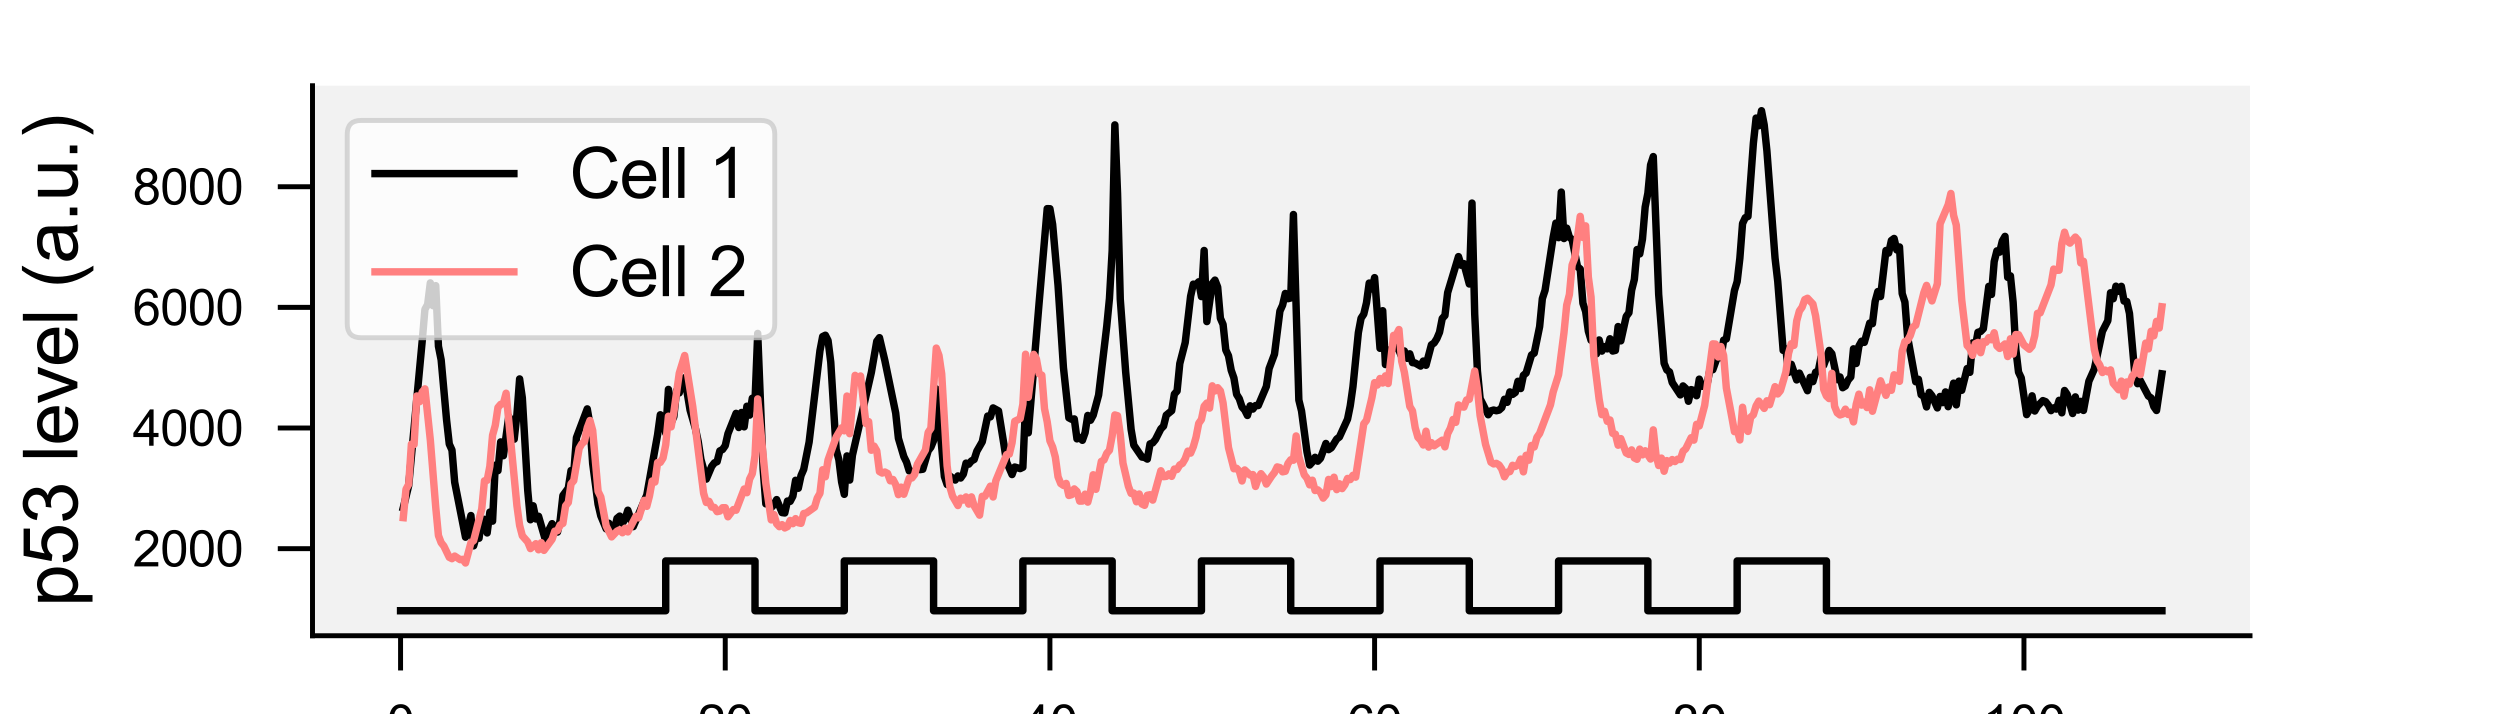 <?xml version="1.0" encoding="utf-8" standalone="no"?>
<!DOCTYPE svg PUBLIC "-//W3C//DTD SVG 1.1//EN"
  "http://www.w3.org/Graphics/SVG/1.1/DTD/svg11.dtd">
<svg xmlns:xlink="http://www.w3.org/1999/xlink" width="252pt" height="72pt" viewBox="0 0 252 72" xmlns="http://www.w3.org/2000/svg" version="1.1">
 <defs>
  <style type="text/css">*{stroke-linejoin: round; stroke-linecap: butt}</style>
 </defs>
 <g id="figure_1">
  <g id="patch_1">
   <path d="M 0 72 
L 252 72 
L 252 0 
L 0 0 
z
" style="fill: #ffffff"/>
  </g>
  <g id="axes_1">
   <g id="patch_2">
    <path d="M 31.5 64.08 
L 226.8 64.08 
L 226.8 8.64 
L 31.5 8.64 
z
" style="fill: #f2f2f2"/>
   </g>
   <g id="matplotlib.axis_1">
    <g id="xtick_1">
     <g id="line2d_1">
      <defs>
       <path id="m75c885ddea" d="M 0 0 
L 0 3.5 
" style="stroke: #000000; stroke-width: 0.5"/>
      </defs>
      <g>
       <use xlink:href="#m75c885ddea" x="40.377" y="64.08" style="stroke: #000000; stroke-width: 0.5"/>
      </g>
     </g>
     <g id="text_1">
      <!-- 0 -->
      <g transform="translate(38.987 74.659) scale(0.05 -0.05)">
       <defs>
        <path id="ArialMT-30" d="M 266 2259 
Q 266 3072 433 3567 
Q 600 4063 929 4331 
Q 1259 4600 1759 4600 
Q 2128 4600 2406 4451 
Q 2684 4303 2865 4023 
Q 3047 3744 3150 3342 
Q 3253 2941 3253 2259 
Q 3253 1453 3087 958 
Q 2922 463 2592 192 
Q 2263 -78 1759 -78 
Q 1097 -78 719 397 
Q 266 969 266 2259 
z
M 844 2259 
Q 844 1131 1108 757 
Q 1372 384 1759 384 
Q 2147 384 2411 759 
Q 2675 1134 2675 2259 
Q 2675 3391 2411 3762 
Q 2147 4134 1753 4134 
Q 1366 4134 1134 3806 
Q 844 3388 844 2259 
z
" transform="scale(0.016)"/>
       </defs>
       <use xlink:href="#ArialMT-30"/>
      </g>
     </g>
    </g>
    <g id="xtick_2">
     <g id="line2d_2">
      <g>
       <use xlink:href="#m75c885ddea" x="73.105" y="64.08" style="stroke: #000000; stroke-width: 0.5"/>
      </g>
     </g>
     <g id="text_2">
      <!-- 20 -->
      <g transform="translate(70.324 74.659) scale(0.05 -0.05)">
       <defs>
        <path id="ArialMT-32" d="M 3222 541 
L 3222 0 
L 194 0 
Q 188 203 259 391 
Q 375 700 629 1000 
Q 884 1300 1366 1694 
Q 2113 2306 2375 2664 
Q 2638 3022 2638 3341 
Q 2638 3675 2398 3904 
Q 2159 4134 1775 4134 
Q 1369 4134 1125 3890 
Q 881 3647 878 3216 
L 300 3275 
Q 359 3922 746 4261 
Q 1134 4600 1788 4600 
Q 2447 4600 2831 4234 
Q 3216 3869 3216 3328 
Q 3216 3053 3103 2787 
Q 2991 2522 2730 2228 
Q 2469 1934 1863 1422 
Q 1356 997 1212 845 
Q 1069 694 975 541 
L 3222 541 
z
" transform="scale(0.016)"/>
       </defs>
       <use xlink:href="#ArialMT-32"/>
       <use xlink:href="#ArialMT-30" x="55.615"/>
      </g>
     </g>
    </g>
    <g id="xtick_3">
     <g id="line2d_3">
      <g>
       <use xlink:href="#m75c885ddea" x="105.832" y="64.08" style="stroke: #000000; stroke-width: 0.5"/>
      </g>
     </g>
     <g id="text_3">
      <!-- 40 -->
      <g transform="translate(103.051 74.659) scale(0.05 -0.05)">
       <defs>
        <path id="ArialMT-34" d="M 2069 0 
L 2069 1097 
L 81 1097 
L 81 1613 
L 2172 4581 
L 2631 4581 
L 2631 1613 
L 3250 1613 
L 3250 1097 
L 2631 1097 
L 2631 0 
L 2069 0 
z
M 2069 1613 
L 2069 3678 
L 634 1613 
L 2069 1613 
z
" transform="scale(0.016)"/>
       </defs>
       <use xlink:href="#ArialMT-34"/>
       <use xlink:href="#ArialMT-30" x="55.615"/>
      </g>
     </g>
    </g>
    <g id="xtick_4">
     <g id="line2d_4">
      <g>
       <use xlink:href="#m75c885ddea" x="138.559" y="64.08" style="stroke: #000000; stroke-width: 0.5"/>
      </g>
     </g>
     <g id="text_4">
      <!-- 60 -->
      <g transform="translate(135.779 74.659) scale(0.05 -0.05)">
       <defs>
        <path id="ArialMT-36" d="M 3184 3459 
L 2625 3416 
Q 2550 3747 2413 3897 
Q 2184 4138 1850 4138 
Q 1581 4138 1378 3988 
Q 1113 3794 959 3422 
Q 806 3050 800 2363 
Q 1003 2672 1297 2822 
Q 1591 2972 1913 2972 
Q 2475 2972 2870 2558 
Q 3266 2144 3266 1488 
Q 3266 1056 3080 686 
Q 2894 316 2569 119 
Q 2244 -78 1831 -78 
Q 1128 -78 684 439 
Q 241 956 241 2144 
Q 241 3472 731 4075 
Q 1159 4600 1884 4600 
Q 2425 4600 2770 4297 
Q 3116 3994 3184 3459 
z
M 888 1484 
Q 888 1194 1011 928 
Q 1134 663 1356 523 
Q 1578 384 1822 384 
Q 2178 384 2434 671 
Q 2691 959 2691 1453 
Q 2691 1928 2437 2201 
Q 2184 2475 1800 2475 
Q 1419 2475 1153 2201 
Q 888 1928 888 1484 
z
" transform="scale(0.016)"/>
       </defs>
       <use xlink:href="#ArialMT-36"/>
       <use xlink:href="#ArialMT-30" x="55.615"/>
      </g>
     </g>
    </g>
    <g id="xtick_5">
     <g id="line2d_5">
      <g>
       <use xlink:href="#m75c885ddea" x="171.286" y="64.08" style="stroke: #000000; stroke-width: 0.5"/>
      </g>
     </g>
     <g id="text_5">
      <!-- 80 -->
      <g transform="translate(168.506 74.659) scale(0.05 -0.05)">
       <defs>
        <path id="ArialMT-38" d="M 1131 2484 
Q 781 2613 612 2850 
Q 444 3088 444 3419 
Q 444 3919 803 4259 
Q 1163 4600 1759 4600 
Q 2359 4600 2725 4251 
Q 3091 3903 3091 3403 
Q 3091 3084 2923 2848 
Q 2756 2613 2416 2484 
Q 2838 2347 3058 2040 
Q 3278 1734 3278 1309 
Q 3278 722 2862 322 
Q 2447 -78 1769 -78 
Q 1091 -78 675 323 
Q 259 725 259 1325 
Q 259 1772 486 2073 
Q 713 2375 1131 2484 
z
M 1019 3438 
Q 1019 3113 1228 2906 
Q 1438 2700 1772 2700 
Q 2097 2700 2305 2904 
Q 2513 3109 2513 3406 
Q 2513 3716 2298 3927 
Q 2084 4138 1766 4138 
Q 1444 4138 1231 3931 
Q 1019 3725 1019 3438 
z
M 838 1322 
Q 838 1081 952 856 
Q 1066 631 1291 507 
Q 1516 384 1775 384 
Q 2178 384 2440 643 
Q 2703 903 2703 1303 
Q 2703 1709 2433 1975 
Q 2163 2241 1756 2241 
Q 1359 2241 1098 1978 
Q 838 1716 838 1322 
z
" transform="scale(0.016)"/>
       </defs>
       <use xlink:href="#ArialMT-38"/>
       <use xlink:href="#ArialMT-30" x="55.615"/>
      </g>
     </g>
    </g>
    <g id="xtick_6">
     <g id="line2d_6">
      <g>
       <use xlink:href="#m75c885ddea" x="204.014" y="64.08" style="stroke: #000000; stroke-width: 0.5"/>
      </g>
     </g>
     <g id="text_6">
      <!-- 100 -->
      <g transform="translate(199.843 74.659) scale(0.05 -0.05)">
       <defs>
        <path id="ArialMT-31" d="M 2384 0 
L 1822 0 
L 1822 3584 
Q 1619 3391 1289 3197 
Q 959 3003 697 2906 
L 697 3450 
Q 1169 3672 1522 3987 
Q 1875 4303 2022 4600 
L 2384 4600 
L 2384 0 
z
" transform="scale(0.016)"/>
       </defs>
       <use xlink:href="#ArialMT-31"/>
       <use xlink:href="#ArialMT-30" x="55.615"/>
       <use xlink:href="#ArialMT-30" x="111.23"/>
      </g>
     </g>
    </g>
    <g id="text_7">
     <!-- Time (h) -->
     <g transform="translate(115.334 85.112) scale(0.075 -0.075)">
      <defs>
       <path id="ArialMT-54" d="M 1659 0 
L 1659 4041 
L 150 4041 
L 150 4581 
L 3781 4581 
L 3781 4041 
L 2266 4041 
L 2266 0 
L 1659 0 
z
" transform="scale(0.016)"/>
       <path id="ArialMT-69" d="M 425 3934 
L 425 4581 
L 988 4581 
L 988 3934 
L 425 3934 
z
M 425 0 
L 425 3319 
L 988 3319 
L 988 0 
L 425 0 
z
" transform="scale(0.016)"/>
       <path id="ArialMT-6d" d="M 422 0 
L 422 3319 
L 925 3319 
L 925 2853 
Q 1081 3097 1340 3245 
Q 1600 3394 1931 3394 
Q 2300 3394 2536 3241 
Q 2772 3088 2869 2813 
Q 3263 3394 3894 3394 
Q 4388 3394 4653 3120 
Q 4919 2847 4919 2278 
L 4919 0 
L 4359 0 
L 4359 2091 
Q 4359 2428 4304 2576 
Q 4250 2725 4106 2815 
Q 3963 2906 3769 2906 
Q 3419 2906 3187 2673 
Q 2956 2441 2956 1928 
L 2956 0 
L 2394 0 
L 2394 2156 
Q 2394 2531 2256 2718 
Q 2119 2906 1806 2906 
Q 1569 2906 1367 2781 
Q 1166 2656 1075 2415 
Q 984 2175 984 1722 
L 984 0 
L 422 0 
z
" transform="scale(0.016)"/>
       <path id="ArialMT-65" d="M 2694 1069 
L 3275 997 
Q 3138 488 2766 206 
Q 2394 -75 1816 -75 
Q 1088 -75 661 373 
Q 234 822 234 1631 
Q 234 2469 665 2931 
Q 1097 3394 1784 3394 
Q 2450 3394 2872 2941 
Q 3294 2488 3294 1666 
Q 3294 1616 3291 1516 
L 816 1516 
Q 847 969 1125 678 
Q 1403 388 1819 388 
Q 2128 388 2347 550 
Q 2566 713 2694 1069 
z
M 847 1978 
L 2700 1978 
Q 2663 2397 2488 2606 
Q 2219 2931 1791 2931 
Q 1403 2931 1139 2672 
Q 875 2413 847 1978 
z
" transform="scale(0.016)"/>
       <path id="ArialMT-20" transform="scale(0.016)"/>
       <path id="ArialMT-28" d="M 1497 -1347 
Q 1031 -759 709 28 
Q 388 816 388 1659 
Q 388 2403 628 3084 
Q 909 3875 1497 4659 
L 1900 4659 
Q 1522 4009 1400 3731 
Q 1209 3300 1100 2831 
Q 966 2247 966 1656 
Q 966 153 1900 -1347 
L 1497 -1347 
z
" transform="scale(0.016)"/>
       <path id="ArialMT-68" d="M 422 0 
L 422 4581 
L 984 4581 
L 984 2938 
Q 1378 3394 1978 3394 
Q 2347 3394 2619 3248 
Q 2891 3103 3008 2847 
Q 3125 2591 3125 2103 
L 3125 0 
L 2563 0 
L 2563 2103 
Q 2563 2525 2380 2717 
Q 2197 2909 1863 2909 
Q 1613 2909 1392 2779 
Q 1172 2650 1078 2428 
Q 984 2206 984 1816 
L 984 0 
L 422 0 
z
" transform="scale(0.016)"/>
       <path id="ArialMT-29" d="M 791 -1347 
L 388 -1347 
Q 1322 153 1322 1656 
Q 1322 2244 1188 2822 
Q 1081 3291 891 3722 
Q 769 4003 388 4659 
L 791 4659 
Q 1378 3875 1659 3084 
Q 1900 2403 1900 1659 
Q 1900 816 1576 28 
Q 1253 -759 791 -1347 
z
" transform="scale(0.016)"/>
      </defs>
      <use xlink:href="#ArialMT-54"/>
      <use xlink:href="#ArialMT-69" x="57.334"/>
      <use xlink:href="#ArialMT-6d" x="79.551"/>
      <use xlink:href="#ArialMT-65" x="162.852"/>
      <use xlink:href="#ArialMT-20" x="218.467"/>
      <use xlink:href="#ArialMT-28" x="246.25"/>
      <use xlink:href="#ArialMT-68" x="279.551"/>
      <use xlink:href="#ArialMT-29" x="335.166"/>
     </g>
    </g>
   </g>
   <g id="matplotlib.axis_2">
    <g id="ytick_1">
     <g id="line2d_7">
      <defs>
       <path id="m53f55745d6" d="M 0 0 
L -3.5 0 
" style="stroke: #000000; stroke-width: 0.5"/>
      </defs>
      <g>
       <use xlink:href="#m53f55745d6" x="31.5" y="55.305" style="stroke: #000000; stroke-width: 0.5"/>
      </g>
     </g>
     <g id="text_8">
      <!-- 2000 -->
      <g transform="translate(13.378 57.094) scale(0.05 -0.05)">
       <use xlink:href="#ArialMT-32"/>
       <use xlink:href="#ArialMT-30" x="55.615"/>
       <use xlink:href="#ArialMT-30" x="111.23"/>
       <use xlink:href="#ArialMT-30" x="166.846"/>
      </g>
     </g>
    </g>
    <g id="ytick_2">
     <g id="line2d_8">
      <g>
       <use xlink:href="#m53f55745d6" x="31.5" y="43.144" style="stroke: #000000; stroke-width: 0.5"/>
      </g>
     </g>
     <g id="text_9">
      <!-- 4000 -->
      <g transform="translate(13.378 44.933) scale(0.05 -0.05)">
       <use xlink:href="#ArialMT-34"/>
       <use xlink:href="#ArialMT-30" x="55.615"/>
       <use xlink:href="#ArialMT-30" x="111.23"/>
       <use xlink:href="#ArialMT-30" x="166.846"/>
      </g>
     </g>
    </g>
    <g id="ytick_3">
     <g id="line2d_9">
      <g>
       <use xlink:href="#m53f55745d6" x="31.5" y="30.982" style="stroke: #000000; stroke-width: 0.5"/>
      </g>
     </g>
     <g id="text_10">
      <!-- 6000 -->
      <g transform="translate(13.378 32.772) scale(0.05 -0.05)">
       <use xlink:href="#ArialMT-36"/>
       <use xlink:href="#ArialMT-30" x="55.615"/>
       <use xlink:href="#ArialMT-30" x="111.23"/>
       <use xlink:href="#ArialMT-30" x="166.846"/>
      </g>
     </g>
    </g>
    <g id="ytick_4">
     <g id="line2d_10">
      <g>
       <use xlink:href="#m53f55745d6" x="31.5" y="18.821" style="stroke: #000000; stroke-width: 0.5"/>
      </g>
     </g>
     <g id="text_11">
      <!-- 8000 -->
      <g transform="translate(13.378 20.61) scale(0.05 -0.05)">
       <use xlink:href="#ArialMT-38"/>
       <use xlink:href="#ArialMT-30" x="55.615"/>
       <use xlink:href="#ArialMT-30" x="111.23"/>
       <use xlink:href="#ArialMT-30" x="166.846"/>
      </g>
     </g>
    </g>
    <g id="text_12">
     <!-- p53 level (a.u.) -->
     <g transform="translate(7.8 61.163) rotate(-90) scale(0.075 -0.075)">
      <defs>
       <path id="ArialMT-70" d="M 422 -1272 
L 422 3319 
L 934 3319 
L 934 2888 
Q 1116 3141 1344 3267 
Q 1572 3394 1897 3394 
Q 2322 3394 2647 3175 
Q 2972 2956 3137 2557 
Q 3303 2159 3303 1684 
Q 3303 1175 3120 767 
Q 2938 359 2589 142 
Q 2241 -75 1856 -75 
Q 1575 -75 1351 44 
Q 1128 163 984 344 
L 984 -1272 
L 422 -1272 
z
M 931 1641 
Q 931 1000 1190 694 
Q 1450 388 1819 388 
Q 2194 388 2461 705 
Q 2728 1022 2728 1688 
Q 2728 2322 2467 2637 
Q 2206 2953 1844 2953 
Q 1484 2953 1207 2617 
Q 931 2281 931 1641 
z
" transform="scale(0.016)"/>
       <path id="ArialMT-35" d="M 266 1200 
L 856 1250 
Q 922 819 1161 601 
Q 1400 384 1738 384 
Q 2144 384 2425 690 
Q 2706 997 2706 1503 
Q 2706 1984 2436 2262 
Q 2166 2541 1728 2541 
Q 1456 2541 1237 2417 
Q 1019 2294 894 2097 
L 366 2166 
L 809 4519 
L 3088 4519 
L 3088 3981 
L 1259 3981 
L 1013 2750 
Q 1425 3038 1878 3038 
Q 2478 3038 2890 2622 
Q 3303 2206 3303 1553 
Q 3303 931 2941 478 
Q 2500 -78 1738 -78 
Q 1113 -78 717 272 
Q 322 622 266 1200 
z
" transform="scale(0.016)"/>
       <path id="ArialMT-33" d="M 269 1209 
L 831 1284 
Q 928 806 1161 595 
Q 1394 384 1728 384 
Q 2125 384 2398 659 
Q 2672 934 2672 1341 
Q 2672 1728 2419 1979 
Q 2166 2231 1775 2231 
Q 1616 2231 1378 2169 
L 1441 2663 
Q 1497 2656 1531 2656 
Q 1891 2656 2178 2843 
Q 2466 3031 2466 3422 
Q 2466 3731 2256 3934 
Q 2047 4138 1716 4138 
Q 1388 4138 1169 3931 
Q 950 3725 888 3313 
L 325 3413 
Q 428 3978 793 4289 
Q 1159 4600 1703 4600 
Q 2078 4600 2393 4439 
Q 2709 4278 2876 4000 
Q 3044 3722 3044 3409 
Q 3044 3113 2884 2869 
Q 2725 2625 2413 2481 
Q 2819 2388 3044 2092 
Q 3269 1797 3269 1353 
Q 3269 753 2831 336 
Q 2394 -81 1725 -81 
Q 1122 -81 723 278 
Q 325 638 269 1209 
z
" transform="scale(0.016)"/>
       <path id="ArialMT-6c" d="M 409 0 
L 409 4581 
L 972 4581 
L 972 0 
L 409 0 
z
" transform="scale(0.016)"/>
       <path id="ArialMT-76" d="M 1344 0 
L 81 3319 
L 675 3319 
L 1388 1331 
Q 1503 1009 1600 663 
Q 1675 925 1809 1294 
L 2547 3319 
L 3125 3319 
L 1869 0 
L 1344 0 
z
" transform="scale(0.016)"/>
       <path id="ArialMT-61" d="M 2588 409 
Q 2275 144 1986 34 
Q 1697 -75 1366 -75 
Q 819 -75 525 192 
Q 231 459 231 875 
Q 231 1119 342 1320 
Q 453 1522 633 1644 
Q 813 1766 1038 1828 
Q 1203 1872 1538 1913 
Q 2219 1994 2541 2106 
Q 2544 2222 2544 2253 
Q 2544 2597 2384 2738 
Q 2169 2928 1744 2928 
Q 1347 2928 1158 2789 
Q 969 2650 878 2297 
L 328 2372 
Q 403 2725 575 2942 
Q 747 3159 1072 3276 
Q 1397 3394 1825 3394 
Q 2250 3394 2515 3294 
Q 2781 3194 2906 3042 
Q 3031 2891 3081 2659 
Q 3109 2516 3109 2141 
L 3109 1391 
Q 3109 606 3145 398 
Q 3181 191 3288 0 
L 2700 0 
Q 2613 175 2588 409 
z
M 2541 1666 
Q 2234 1541 1622 1453 
Q 1275 1403 1131 1340 
Q 988 1278 909 1158 
Q 831 1038 831 891 
Q 831 666 1001 516 
Q 1172 366 1500 366 
Q 1825 366 2078 508 
Q 2331 650 2450 897 
Q 2541 1088 2541 1459 
L 2541 1666 
z
" transform="scale(0.016)"/>
       <path id="ArialMT-2e" d="M 581 0 
L 581 641 
L 1222 641 
L 1222 0 
L 581 0 
z
" transform="scale(0.016)"/>
       <path id="ArialMT-75" d="M 2597 0 
L 2597 488 
Q 2209 -75 1544 -75 
Q 1250 -75 995 37 
Q 741 150 617 320 
Q 494 491 444 738 
Q 409 903 409 1263 
L 409 3319 
L 972 3319 
L 972 1478 
Q 972 1038 1006 884 
Q 1059 663 1231 536 
Q 1403 409 1656 409 
Q 1909 409 2131 539 
Q 2353 669 2445 892 
Q 2538 1116 2538 1541 
L 2538 3319 
L 3100 3319 
L 3100 0 
L 2597 0 
z
" transform="scale(0.016)"/>
      </defs>
      <use xlink:href="#ArialMT-70"/>
      <use xlink:href="#ArialMT-35" x="55.615"/>
      <use xlink:href="#ArialMT-33" x="111.23"/>
      <use xlink:href="#ArialMT-20" x="166.846"/>
      <use xlink:href="#ArialMT-6c" x="194.629"/>
      <use xlink:href="#ArialMT-65" x="216.846"/>
      <use xlink:href="#ArialMT-76" x="272.461"/>
      <use xlink:href="#ArialMT-65" x="322.461"/>
      <use xlink:href="#ArialMT-6c" x="378.076"/>
      <use xlink:href="#ArialMT-20" x="400.293"/>
      <use xlink:href="#ArialMT-28" x="428.076"/>
      <use xlink:href="#ArialMT-61" x="461.377"/>
      <use xlink:href="#ArialMT-2e" x="516.992"/>
      <use xlink:href="#ArialMT-75" x="544.775"/>
      <use xlink:href="#ArialMT-2e" x="600.391"/>
      <use xlink:href="#ArialMT-29" x="628.174"/>
     </g>
    </g>
   </g>
   <g id="line2d_11">
    <path d="M 40.65 51.182 
L 41.195 48.953 
L 42.559 34.368 
L 42.832 31.186 
L 43.105 30.684 
L 43.377 28.517 
L 43.65 30.815 
L 43.923 28.795 
L 44.195 34.906 
L 44.468 36.279 
L 45.014 42.33 
L 45.286 44.759 
L 45.559 45.365 
L 45.832 48.611 
L 46.923 54.147 
L 47.468 51.967 
L 47.741 55.021 
L 48.014 54.06 
L 48.286 54.255 
L 48.559 52.292 
L 48.832 52.361 
L 49.105 53.719 
L 49.377 51.621 
L 49.65 52.531 
L 49.923 46.893 
L 50.195 47.443 
L 50.468 44.546 
L 50.741 45.935 
L 51.286 41.989 
L 51.559 42.457 
L 51.832 44.27 
L 52.105 41.798 
L 52.377 38.197 
L 52.65 40.095 
L 53.195 49.435 
L 53.468 52.39 
L 53.741 50.984 
L 54.014 52.312 
L 54.286 52.042 
L 55.105 54.861 
L 55.377 53.326 
L 55.65 52.787 
L 56.195 53.633 
L 56.468 52.409 
L 56.741 49.95 
L 57.286 49.203 
L 57.559 47.43 
L 57.832 47.714 
L 58.105 44.111 
L 59.195 41.217 
L 59.468 42.809 
L 59.741 46.728 
L 60.286 50.827 
L 60.559 51.994 
L 61.105 53.308 
L 61.377 52.748 
L 61.65 53.32 
L 61.923 53.424 
L 62.195 52.252 
L 62.468 52.024 
L 62.741 52.765 
L 63.014 52.281 
L 63.286 51.43 
L 63.832 53.083 
L 65.195 49.902 
L 66.286 43.812 
L 66.559 41.81 
L 66.832 42.041 
L 67.105 43.661 
L 67.377 39.254 
L 67.65 42.596 
L 67.923 42.009 
L 68.195 39.376 
L 68.468 39.605 
L 68.741 38.529 
L 69.014 38.073 
L 69.559 41.337 
L 70.105 43.226 
L 70.377 44.491 
L 70.65 46.304 
L 71.195 48.293 
L 71.741 47.005 
L 72.014 46.654 
L 72.286 46.533 
L 72.559 45.451 
L 72.832 45.31 
L 73.105 44.922 
L 73.377 43.719 
L 74.195 41.668 
L 74.468 43.093 
L 74.741 41.579 
L 75.014 43.025 
L 75.286 40.951 
L 75.559 41.845 
L 75.832 40.142 
L 76.105 40.392 
L 76.377 33.61 
L 76.923 47.25 
L 77.195 50.788 
L 77.468 50.498 
L 77.741 51.164 
L 78.014 50.875 
L 78.286 50.361 
L 78.832 51.669 
L 79.105 51.707 
L 79.377 50.505 
L 79.65 50.536 
L 79.923 50.013 
L 80.195 48.414 
L 80.468 49.217 
L 80.741 47.942 
L 81.014 47.313 
L 81.559 44.566 
L 82.65 35.356 
L 82.923 33.925 
L 83.195 33.791 
L 83.468 34.324 
L 83.741 36.509 
L 84.286 45.329 
L 84.559 46.345 
L 84.832 48.572 
L 85.105 49.828 
L 85.377 45.956 
L 85.65 48.39 
L 85.923 45.897 
L 87.832 37.542 
L 88.377 34.401 
L 88.65 34.038 
L 89.195 36.353 
L 90.286 41.639 
L 90.559 44.182 
L 91.105 46.022 
L 91.377 46.576 
L 91.65 47.469 
L 92.195 47.585 
L 92.468 47.07 
L 92.741 47.341 
L 93.014 47.3 
L 93.559 45.441 
L 93.832 45.082 
L 94.105 44.412 
L 94.377 39.206 
L 95.195 48.038 
L 95.468 48.84 
L 95.741 47.982 
L 96.286 48.39 
L 96.559 47.975 
L 96.832 48.185 
L 97.105 47.797 
L 97.377 46.684 
L 97.65 46.788 
L 97.923 46.463 
L 98.195 46.315 
L 98.468 45.475 
L 99.014 44.525 
L 99.559 41.938 
L 99.832 42.021 
L 100.105 41.119 
L 100.65 41.42 
L 101.195 44.803 
L 101.468 46.582 
L 102.014 47.834 
L 102.286 47.076 
L 102.832 47.235 
L 103.105 47.104 
L 103.377 40.711 
L 103.65 43.629 
L 104.741 30.536 
L 105.559 21.03 
L 105.832 21.039 
L 106.105 22.617 
L 106.65 28.773 
L 107.195 37.055 
L 107.741 42.117 
L 108.014 42.261 
L 108.286 42.229 
L 108.559 44.237 
L 108.832 44.1 
L 109.105 44.381 
L 109.377 43.614 
L 109.65 41.877 
L 109.923 42.362 
L 110.195 41.854 
L 110.741 39.819 
L 111.559 32.897 
L 111.832 30.091 
L 112.105 25.277 
L 112.377 12.589 
L 112.65 19.513 
L 112.923 30.161 
L 113.468 37.505 
L 114.014 43.276 
L 114.286 44.87 
L 115.105 46.07 
L 115.377 46.111 
L 115.65 46.276 
L 115.923 44.745 
L 116.195 44.64 
L 116.468 44.308 
L 117.014 43.23 
L 117.286 42.951 
L 117.559 41.847 
L 118.105 41.399 
L 118.377 39.725 
L 118.65 39.415 
L 118.923 36.645 
L 119.468 34.536 
L 120.014 29.855 
L 120.286 28.642 
L 120.559 28.683 
L 120.832 28.405 
L 121.105 29.896 
L 121.377 25.249 
L 121.65 32.414 
L 122.195 28.574 
L 122.468 28.236 
L 122.741 28.939 
L 123.014 32.08 
L 123.286 32.705 
L 123.559 35.277 
L 123.832 35.861 
L 124.105 37.321 
L 124.377 38.098 
L 124.65 39.751 
L 124.923 40.194 
L 125.195 41.025 
L 125.468 41.33 
L 125.741 41.878 
L 126.014 40.905 
L 126.286 41.236 
L 126.559 40.88 
L 126.832 40.878 
L 127.65 38.952 
L 127.923 37.159 
L 128.468 35.705 
L 129.014 31.358 
L 129.286 30.758 
L 129.559 29.581 
L 129.832 30.107 
L 130.105 30.038 
L 130.377 21.623 
L 130.923 40.322 
L 131.195 41.43 
L 131.741 45.535 
L 132.014 46.877 
L 132.286 46.578 
L 132.559 46.098 
L 132.832 46.487 
L 133.105 46.2 
L 133.65 44.703 
L 133.923 45.323 
L 134.195 45.142 
L 134.741 44.256 
L 135.014 44.048 
L 135.832 42.252 
L 136.105 40.904 
L 136.377 38.985 
L 136.923 33.526 
L 137.195 32.077 
L 137.468 31.666 
L 137.741 30.52 
L 138.014 28.534 
L 138.286 29.136 
L 138.559 27.987 
L 139.105 35.109 
L 139.377 31.32 
L 139.65 36.747 
L 139.923 36.133 
L 140.195 35.208 
L 140.741 34.989 
L 141.014 35.318 
L 141.286 35.948 
L 141.559 35.38 
L 141.832 36.122 
L 142.105 35.665 
L 142.377 36.552 
L 142.65 36.591 
L 143.195 36.901 
L 143.468 36.396 
L 143.741 36.818 
L 144.286 34.755 
L 144.559 34.573 
L 144.832 34.141 
L 145.105 33.49 
L 145.377 32.104 
L 145.65 31.801 
L 145.923 29.498 
L 147.014 25.867 
L 147.286 26.737 
L 147.559 26.575 
L 148.105 28.626 
L 148.377 20.471 
L 148.65 31.661 
L 148.923 37.376 
L 149.195 40.18 
L 150.014 41.808 
L 150.286 41.413 
L 150.559 41.331 
L 150.832 41.404 
L 151.105 41.339 
L 151.377 41.092 
L 151.65 40.246 
L 151.923 40.554 
L 152.195 39.506 
L 152.468 39.757 
L 152.741 39.561 
L 153.014 38.433 
L 153.286 39.165 
L 153.559 37.832 
L 153.832 37.601 
L 154.377 35.779 
L 154.65 35.595 
L 155.195 32.924 
L 155.468 30.104 
L 155.741 29.263 
L 156.559 23.922 
L 156.832 22.491 
L 157.105 23.956 
L 157.377 19.363 
L 157.65 24.044 
L 157.923 22.996 
L 158.195 23.919 
L 158.468 24.14 
L 159.014 26.885 
L 159.286 27.113 
L 159.559 30.567 
L 159.832 31.39 
L 160.105 33.386 
L 160.377 34.299 
L 160.65 34.369 
L 160.923 35.67 
L 161.195 34.268 
L 161.468 35.39 
L 161.741 34.942 
L 162.014 35.166 
L 162.286 34.148 
L 162.559 35.385 
L 162.832 35.318 
L 163.105 32.917 
L 163.377 34.359 
L 163.923 31.895 
L 164.195 31.526 
L 164.468 29.256 
L 164.741 28.179 
L 165.014 25.156 
L 165.286 25.594 
L 165.559 24.113 
L 165.832 20.871 
L 166.105 19.481 
L 166.377 16.624 
L 166.65 15.784 
L 167.195 29.686 
L 167.741 36.615 
L 168.014 37.285 
L 168.286 37.49 
L 168.559 38.558 
L 169.377 39.805 
L 169.65 38.903 
L 169.923 39.161 
L 170.195 40.446 
L 170.468 39.272 
L 170.741 39.362 
L 171.014 39.888 
L 171.286 38.219 
L 171.559 38.935 
L 171.832 38.942 
L 172.105 38.581 
L 172.377 37.16 
L 172.65 37.269 
L 173.195 35.74 
L 173.468 36.066 
L 173.741 34.286 
L 174.014 34.168 
L 174.832 29.284 
L 175.105 28.388 
L 175.377 26.038 
L 175.65 22.529 
L 175.923 21.944 
L 176.195 21.819 
L 176.741 14.425 
L 177.014 11.903 
L 177.286 12.678 
L 177.559 11.16 
L 177.832 12.589 
L 178.105 15.222 
L 178.923 26.006 
L 179.195 28.353 
L 179.741 35.317 
L 180.014 35.171 
L 180.286 37.534 
L 180.559 36.721 
L 181.105 38.296 
L 181.377 37.611 
L 182.195 39.383 
L 182.468 38.035 
L 182.741 38.467 
L 183.014 37.522 
L 183.286 37.391 
L 183.559 36.008 
L 183.832 36.808 
L 184.377 35.326 
L 184.65 35.657 
L 185.195 38.274 
L 185.468 37.996 
L 185.741 39.082 
L 186.014 38.91 
L 186.286 38.317 
L 186.559 37.995 
L 186.832 35.161 
L 187.105 36.638 
L 187.377 34.882 
L 187.65 34.393 
L 187.923 34.51 
L 188.468 32.568 
L 188.741 32.625 
L 189.014 30.384 
L 189.286 29.391 
L 189.559 29.89 
L 190.105 25.25 
L 190.377 25.505 
L 190.65 24.244 
L 190.923 24.039 
L 191.195 25.192 
L 191.468 24.892 
L 191.741 29.593 
L 192.014 30.451 
L 192.286 33.973 
L 193.105 38.48 
L 193.377 38.234 
L 193.65 39.786 
L 193.923 39.965 
L 194.195 41.019 
L 194.468 39.551 
L 194.741 39.889 
L 195.286 41.116 
L 195.559 39.964 
L 195.832 40.585 
L 196.105 39.507 
L 196.377 40.992 
L 196.923 38.622 
L 197.195 40.809 
L 197.468 38.42 
L 197.741 39.341 
L 198.286 37.152 
L 198.559 37.532 
L 198.832 34.562 
L 199.105 34.99 
L 199.377 33.493 
L 199.65 33.414 
L 199.923 33.133 
L 200.468 28.867 
L 200.741 29.682 
L 201.014 26.367 
L 201.286 25.289 
L 201.559 25.418 
L 201.832 24.3 
L 202.105 23.828 
L 202.377 27.958 
L 202.65 27.805 
L 202.923 30.47 
L 203.195 35.217 
L 203.468 37.511 
L 203.741 38.091 
L 204.286 41.792 
L 204.559 41.317 
L 204.832 39.9 
L 205.105 41.431 
L 205.377 40.947 
L 205.923 40.382 
L 206.195 40.487 
L 206.468 40.832 
L 206.741 41.392 
L 207.014 41.108 
L 207.286 41.237 
L 207.559 40.353 
L 207.832 41.612 
L 208.105 39.363 
L 208.377 39.769 
L 208.923 41.68 
L 209.195 40.007 
L 209.468 41.339 
L 209.741 40.458 
L 210.014 41.371 
L 210.559 38.426 
L 211.105 37.202 
L 211.923 33.394 
L 212.468 32.325 
L 212.741 29.512 
L 213.014 30.113 
L 213.286 28.849 
L 213.559 29.362 
L 213.832 28.864 
L 214.105 30.35 
L 214.377 30.391 
L 214.65 31.59 
L 215.195 37.765 
L 215.468 38.675 
L 215.741 38.366 
L 216.559 39.924 
L 216.832 40.115 
L 217.105 40.985 
L 217.377 41.376 
L 217.923 37.682 
L 217.923 37.682 
" clip-path="url(#p190eb52b90)" style="fill: none; stroke: #000000; stroke-width: 0.75; stroke-linecap: square"/>
   </g>
   <g id="line2d_12">
    <path d="M 40.65 52.178 
L 40.923 49.324 
L 41.195 48.82 
L 41.468 44.77 
L 41.741 44.809 
L 42.014 39.916 
L 42.286 40.496 
L 42.559 39.502 
L 42.832 39.199 
L 43.377 44.359 
L 43.923 51.144 
L 44.195 53.986 
L 44.468 54.702 
L 44.741 55.046 
L 45.286 56.178 
L 45.559 56.315 
L 45.832 56.053 
L 46.377 56.411 
L 46.65 56.384 
L 46.923 56.749 
L 47.468 54.715 
L 47.741 54.488 
L 48.559 51.303 
L 48.832 48.468 
L 49.105 48.415 
L 49.377 47 
L 49.65 43.874 
L 49.923 42.88 
L 50.195 41.078 
L 50.468 40.758 
L 50.741 40.677 
L 51.014 39.64 
L 52.105 50.961 
L 52.377 52.96 
L 52.65 54.008 
L 53.195 54.628 
L 53.468 55.298 
L 54.014 54.806 
L 54.286 55.417 
L 54.559 54.704 
L 54.832 55.477 
L 55.65 54.36 
L 55.923 53.542 
L 56.195 53.486 
L 56.468 52.912 
L 56.741 52.76 
L 57.014 50.988 
L 57.286 50.649 
L 57.559 48.775 
L 57.832 48.452 
L 58.377 45.201 
L 58.65 44.73 
L 58.923 44.487 
L 59.195 43.118 
L 59.468 42.387 
L 59.741 43.383 
L 60.286 49.53 
L 60.559 50.09 
L 61.105 53.02 
L 61.65 54.119 
L 62.195 53.54 
L 62.468 53.407 
L 62.741 53.701 
L 63.014 53.241 
L 63.286 53.616 
L 64.105 52.047 
L 64.377 52.197 
L 64.923 50.438 
L 65.195 51.04 
L 65.468 49.984 
L 65.741 48.482 
L 66.014 48.592 
L 66.286 46.626 
L 66.559 46.607 
L 66.832 46.176 
L 67.105 44.838 
L 67.377 41.957 
L 67.65 43.03 
L 67.923 41.552 
L 68.468 37.626 
L 69.014 35.835 
L 69.832 41.004 
L 70.923 49.722 
L 71.195 50.649 
L 71.468 50.534 
L 71.741 51.112 
L 72.014 51.145 
L 72.286 51.574 
L 72.559 51.513 
L 72.832 51.18 
L 73.105 51.176 
L 73.377 52.091 
L 73.923 51.363 
L 74.195 51.43 
L 75.014 49.292 
L 75.286 49.664 
L 75.559 48.294 
L 75.832 47.746 
L 76.105 45.935 
L 76.377 40.211 
L 77.195 48.712 
L 77.741 52.403 
L 78.014 51.871 
L 78.286 52.797 
L 78.559 53.088 
L 78.832 52.885 
L 79.105 53.217 
L 79.377 53.082 
L 79.65 52.465 
L 79.923 52.785 
L 80.195 52.279 
L 80.468 52.69 
L 80.741 52.751 
L 81.014 51.763 
L 81.286 51.709 
L 82.105 51.124 
L 82.377 50.211 
L 82.65 49.728 
L 82.923 47.351 
L 83.195 48.058 
L 83.468 46.36 
L 84.286 44.059 
L 84.832 43.131 
L 85.105 43.425 
L 85.377 39.923 
L 85.65 43.716 
L 86.195 37.836 
L 86.468 38.263 
L 86.741 37.9 
L 87.286 42.688 
L 87.559 42.498 
L 87.832 45.382 
L 88.105 44.969 
L 88.377 45.437 
L 88.65 47.532 
L 88.923 47.684 
L 89.195 47.58 
L 89.468 47.722 
L 89.741 48.465 
L 90.014 48.334 
L 90.286 48.855 
L 90.559 49.86 
L 90.832 49.104 
L 91.105 49.82 
L 91.65 48.191 
L 91.923 48.18 
L 92.195 47.828 
L 92.468 46.802 
L 93.286 45.35 
L 93.559 43.585 
L 93.832 43.181 
L 94.377 35.089 
L 94.65 35.833 
L 94.923 37.681 
L 95.468 46.936 
L 95.741 49.045 
L 96.014 50.002 
L 96.559 50.956 
L 96.832 50.219 
L 97.105 50.404 
L 97.377 50.092 
L 97.65 50.815 
L 97.923 50.088 
L 98.195 50.989 
L 98.741 51.928 
L 99.014 50.028 
L 99.286 50.02 
L 99.832 49.006 
L 100.105 50.096 
L 100.377 48.463 
L 101.468 45.822 
L 101.741 45.774 
L 102.014 44.636 
L 102.286 42.469 
L 102.832 42.196 
L 103.105 40.747 
L 103.377 35.708 
L 103.65 40.05 
L 104.195 35.72 
L 104.468 36.171 
L 104.741 37.672 
L 105.014 37.816 
L 105.286 41.192 
L 105.559 42.522 
L 105.832 44.434 
L 106.105 45.059 
L 106.377 46.075 
L 106.65 48.061 
L 106.923 48.742 
L 107.195 48.928 
L 107.468 48.73 
L 107.741 49.942 
L 108.014 49.867 
L 108.286 49.283 
L 108.559 49.545 
L 108.832 50.514 
L 109.105 50.506 
L 109.377 49.813 
L 109.65 50.614 
L 109.923 49.568 
L 110.195 47.857 
L 110.468 49.321 
L 111.014 46.513 
L 111.286 46.357 
L 111.559 45.698 
L 111.832 45.385 
L 112.105 43.942 
L 112.377 41.826 
L 112.65 41.908 
L 112.923 43.797 
L 113.195 46.682 
L 113.741 49.018 
L 114.014 49.732 
L 114.286 49.701 
L 114.559 50.578 
L 114.832 49.798 
L 115.105 50.802 
L 115.377 50.935 
L 115.65 49.923 
L 115.923 49.869 
L 116.195 50.409 
L 117.014 47.453 
L 117.286 48.049 
L 117.559 48.017 
L 117.832 47.764 
L 118.105 48.015 
L 118.377 47.282 
L 118.65 47.326 
L 118.923 46.867 
L 119.195 46.706 
L 119.468 46.239 
L 119.741 45.474 
L 120.014 45.674 
L 120.286 45.03 
L 120.559 44.074 
L 120.832 42.672 
L 121.105 42.285 
L 121.377 40.95 
L 121.65 40.63 
L 121.923 41.138 
L 122.195 38.893 
L 122.468 39.409 
L 122.741 39.083 
L 123.014 39.401 
L 123.286 40.618 
L 123.832 45.123 
L 124.377 47.248 
L 124.65 47.207 
L 124.923 47.493 
L 125.195 48.481 
L 125.468 47.373 
L 126.014 47.886 
L 126.286 47.837 
L 126.559 49.033 
L 126.832 48.197 
L 127.105 47.749 
L 127.377 48.086 
L 127.65 48.792 
L 128.195 47.972 
L 128.468 47.626 
L 128.741 47.065 
L 129.014 47.136 
L 129.286 47.562 
L 129.559 47.504 
L 129.832 46.716 
L 130.105 46.346 
L 130.377 46.39 
L 130.65 43.945 
L 130.923 46.029 
L 131.468 47.86 
L 131.741 48.198 
L 132.014 48.874 
L 132.286 48.406 
L 132.559 49.443 
L 132.832 49.378 
L 133.105 49.638 
L 133.377 50.209 
L 133.65 49.881 
L 133.923 48.326 
L 134.195 49.046 
L 134.468 48.104 
L 134.741 49.354 
L 135.014 48.764 
L 135.286 49.25 
L 135.559 48.867 
L 135.832 48.228 
L 136.105 48.341 
L 136.377 47.909 
L 136.65 48.097 
L 137.468 42.718 
L 137.741 42.376 
L 138.286 40.096 
L 138.559 38.571 
L 138.832 38.814 
L 139.105 38.153 
L 139.377 38.607 
L 139.65 37.887 
L 139.923 38.658 
L 140.468 33.809 
L 140.741 33.753 
L 141.014 33.217 
L 141.286 36.402 
L 141.559 37.516 
L 142.105 40.969 
L 142.377 41.418 
L 142.65 43.107 
L 142.923 44.07 
L 143.195 44.364 
L 143.468 44.855 
L 143.741 43.465 
L 144.014 45.071 
L 144.286 44.618 
L 144.559 44.938 
L 145.377 44.37 
L 145.65 45.044 
L 145.923 43.713 
L 146.195 43.175 
L 146.468 42.282 
L 146.741 42.573 
L 147.014 40.818 
L 147.286 40.999 
L 147.559 41.036 
L 147.832 40.313 
L 148.105 40.249 
L 148.65 37.403 
L 148.923 39.198 
L 149.195 41.893 
L 149.741 44.785 
L 150.286 46.589 
L 150.559 46.762 
L 150.832 46.706 
L 151.105 46.869 
L 151.377 47.276 
L 151.65 48.061 
L 151.923 47.601 
L 152.195 47.538 
L 152.468 46.902 
L 152.741 47.019 
L 153.014 46.866 
L 153.286 46.277 
L 153.559 47.561 
L 153.832 45.894 
L 154.105 46.387 
L 154.377 44.901 
L 154.65 45.055 
L 154.923 44.077 
L 155.195 43.692 
L 156.286 40.81 
L 156.559 39.517 
L 157.105 37.773 
L 157.65 33.526 
L 157.923 30.757 
L 158.195 29.682 
L 158.468 26.711 
L 158.741 25.991 
L 159.286 21.811 
L 159.559 23.937 
L 159.832 22.768 
L 160.105 27.935 
L 160.377 29.943 
L 160.65 35.871 
L 161.195 40.265 
L 161.468 41.796 
L 161.741 41.462 
L 162.014 42.468 
L 162.286 42.333 
L 162.559 43.681 
L 162.832 43.77 
L 163.105 44.876 
L 163.377 44.213 
L 163.923 45.66 
L 164.195 45.807 
L 164.468 45.35 
L 164.741 46.158 
L 165.014 46.295 
L 165.286 45.272 
L 165.559 45.849 
L 165.832 45.437 
L 166.377 46.27 
L 166.65 43.332 
L 166.923 45.842 
L 167.195 46.924 
L 167.468 46.177 
L 167.741 47.5 
L 168.014 46.429 
L 168.286 46.68 
L 168.559 46.324 
L 168.832 46.525 
L 169.105 46.286 
L 169.377 46.324 
L 169.65 45.485 
L 169.923 45.237 
L 170.468 44.123 
L 170.741 44.364 
L 171.014 42.772 
L 171.286 42.938 
L 171.832 40.861 
L 172.65 34.661 
L 172.923 34.685 
L 173.195 35.985 
L 173.468 34.932 
L 173.741 35.839 
L 174.014 39.099 
L 174.559 41.993 
L 174.832 43.51 
L 175.105 43.323 
L 175.377 44.345 
L 175.65 41.053 
L 175.923 43.034 
L 176.195 43.487 
L 176.468 42.056 
L 176.741 41.804 
L 177.014 40.908 
L 177.286 40.433 
L 177.832 41.166 
L 178.105 40.399 
L 178.377 40.795 
L 178.923 38.976 
L 179.195 39.709 
L 179.468 39.376 
L 180.014 37.512 
L 180.286 35.611 
L 180.559 34.649 
L 180.832 34.812 
L 181.105 32.359 
L 181.377 31.352 
L 181.65 30.965 
L 181.923 30.198 
L 182.195 30.066 
L 182.741 30.646 
L 183.014 31.843 
L 183.559 35.699 
L 183.832 39.26 
L 184.105 39.922 
L 184.377 40.176 
L 184.65 37.63 
L 184.923 40.953 
L 185.195 41.614 
L 185.468 41.827 
L 185.741 41.738 
L 186.014 41.245 
L 186.286 41.777 
L 186.559 41.549 
L 186.832 42.527 
L 187.105 40.756 
L 187.377 39.733 
L 187.65 40.835 
L 187.923 40.521 
L 188.195 41.082 
L 188.468 39.294 
L 188.741 41.452 
L 189.559 38.386 
L 190.105 39.847 
L 190.377 39.013 
L 190.65 39.341 
L 190.923 37.78 
L 191.468 38.439 
L 191.741 35.379 
L 192.014 34.431 
L 192.286 34.317 
L 192.559 33.811 
L 192.832 32.966 
L 193.105 32.777 
L 193.923 29.506 
L 194.195 28.768 
L 194.741 30.331 
L 195.286 28.598 
L 195.559 22.568 
L 196.377 20.634 
L 196.65 19.503 
L 196.923 21.714 
L 197.195 22.698 
L 197.741 30.233 
L 198.286 34.826 
L 198.559 35.138 
L 198.832 35.819 
L 199.105 34.643 
L 199.377 34.518 
L 199.65 35.55 
L 199.923 34.441 
L 200.195 34.494 
L 200.468 34.038 
L 200.741 34.248 
L 201.014 33.543 
L 201.286 34.866 
L 201.559 35.12 
L 202.105 34.67 
L 202.377 35.938 
L 202.65 34.15 
L 202.923 35.691 
L 203.195 33.72 
L 203.468 33.736 
L 204.014 34.77 
L 204.559 35.205 
L 204.832 34.893 
L 205.105 33.823 
L 205.377 31.587 
L 205.65 31.54 
L 206.741 28.717 
L 207.014 27.124 
L 207.286 27.249 
L 207.559 27.238 
L 207.832 24.563 
L 208.105 23.408 
L 208.377 24.292 
L 208.65 24.507 
L 209.195 23.898 
L 209.468 24.216 
L 209.741 26.501 
L 210.014 26.336 
L 211.105 35.204 
L 211.377 36.358 
L 211.65 36.79 
L 211.923 37.551 
L 212.195 37.307 
L 212.468 37.485 
L 212.741 37.285 
L 213.014 38.638 
L 213.559 39.287 
L 213.832 38.415 
L 214.105 39.932 
L 214.377 38.502 
L 214.65 38.721 
L 214.923 37.921 
L 215.195 37.609 
L 215.468 36.503 
L 215.741 37.762 
L 216.286 34.587 
L 216.559 35.163 
L 216.832 33.395 
L 217.105 33.853 
L 217.377 32.394 
L 217.65 33.065 
L 217.923 30.924 
L 217.923 30.924 
" clip-path="url(#p190eb52b90)" style="fill: none; stroke: #ff8080; stroke-width: 0.75; stroke-linecap: square"/>
   </g>
   <g id="line2d_13">
    <path d="M 40.377 61.56 
L 67.105 61.56 
L 67.105 56.545 
L 76.105 56.545 
L 76.105 61.56 
L 85.105 61.56 
L 85.105 56.545 
L 94.105 56.545 
L 94.105 61.56 
L 103.105 61.56 
L 103.105 56.545 
L 112.105 56.545 
L 112.105 61.56 
L 121.105 61.56 
L 121.105 56.545 
L 130.105 56.545 
L 130.105 61.56 
L 139.105 61.56 
L 139.105 56.545 
L 148.105 56.545 
L 148.105 61.56 
L 157.105 61.56 
L 157.105 56.545 
L 166.105 56.545 
L 166.105 61.56 
L 175.105 61.56 
L 175.105 56.545 
L 184.105 56.545 
L 184.105 61.56 
L 217.923 61.56 
" clip-path="url(#p190eb52b90)" style="fill: none; stroke: #000000; stroke-width: 0.75; stroke-linecap: square"/>
   </g>
   <g id="patch_3">
    <path d="M 31.5 64.08 
L 31.5 8.64 
" style="fill: none; stroke: #000000; stroke-width: 0.5; stroke-linejoin: miter; stroke-linecap: square"/>
   </g>
   <g id="patch_4">
    <path d="M 31.5 64.08 
L 226.8 64.08 
" style="fill: none; stroke: #000000; stroke-width: 0.5; stroke-linejoin: miter; stroke-linecap: square"/>
   </g>
   <g id="legend_1">
    <g id="patch_5">
     <path d="M 36.4 34.043 
L 76.696 34.043 
Q 78.096 34.043 78.096 32.643 
L 78.096 13.54 
Q 78.096 12.14 76.696 12.14 
L 36.4 12.14 
Q 35 12.14 35 13.54 
L 35 32.643 
Q 35 34.043 36.4 34.043 
z
" style="fill: #ffffff; opacity: 0.8; stroke: #cccccc; stroke-width: 0.5; stroke-linejoin: miter"/>
    </g>
    <g id="line2d_14">
     <path d="M 37.8 17.5 
L 44.8 17.5 
L 51.8 17.5 
" style="fill: none; stroke: #000000; stroke-width: 0.75; stroke-linecap: square"/>
    </g>
    <g id="text_13">
     <!-- Cell 1 -->
     <g transform="translate(57.4 19.95) scale(0.07 -0.07)">
      <defs>
       <path id="ArialMT-43" d="M 3763 1606 
L 4369 1453 
Q 4178 706 3683 314 
Q 3188 -78 2472 -78 
Q 1731 -78 1267 223 
Q 803 525 561 1097 
Q 319 1669 319 2325 
Q 319 3041 592 3573 
Q 866 4106 1370 4382 
Q 1875 4659 2481 4659 
Q 3169 4659 3637 4309 
Q 4106 3959 4291 3325 
L 3694 3184 
Q 3534 3684 3231 3912 
Q 2928 4141 2469 4141 
Q 1941 4141 1586 3887 
Q 1231 3634 1087 3207 
Q 944 2781 944 2328 
Q 944 1744 1114 1308 
Q 1284 872 1643 656 
Q 2003 441 2422 441 
Q 2931 441 3284 734 
Q 3638 1028 3763 1606 
z
" transform="scale(0.016)"/>
      </defs>
      <use xlink:href="#ArialMT-43"/>
      <use xlink:href="#ArialMT-65" x="72.217"/>
      <use xlink:href="#ArialMT-6c" x="127.832"/>
      <use xlink:href="#ArialMT-6c" x="150.049"/>
      <use xlink:href="#ArialMT-20" x="172.266"/>
      <use xlink:href="#ArialMT-31" x="200.049"/>
     </g>
    </g>
    <g id="line2d_15">
     <path d="M 37.8 27.402 
L 44.8 27.402 
L 51.8 27.402 
" style="fill: none; stroke: #ff8080; stroke-width: 0.75; stroke-linecap: square"/>
    </g>
    <g id="text_14">
     <!-- Cell 2 -->
     <g transform="translate(57.4 29.852) scale(0.07 -0.07)">
      <use xlink:href="#ArialMT-43"/>
      <use xlink:href="#ArialMT-65" x="72.217"/>
      <use xlink:href="#ArialMT-6c" x="127.832"/>
      <use xlink:href="#ArialMT-6c" x="150.049"/>
      <use xlink:href="#ArialMT-20" x="172.266"/>
      <use xlink:href="#ArialMT-32" x="200.049"/>
     </g>
    </g>
   </g>
  </g>
 </g>
 <defs>
  <clipPath id="p190eb52b90">
   <rect x="31.5" y="8.64" width="195.3" height="55.44"/>
  </clipPath>
 </defs>
</svg>
